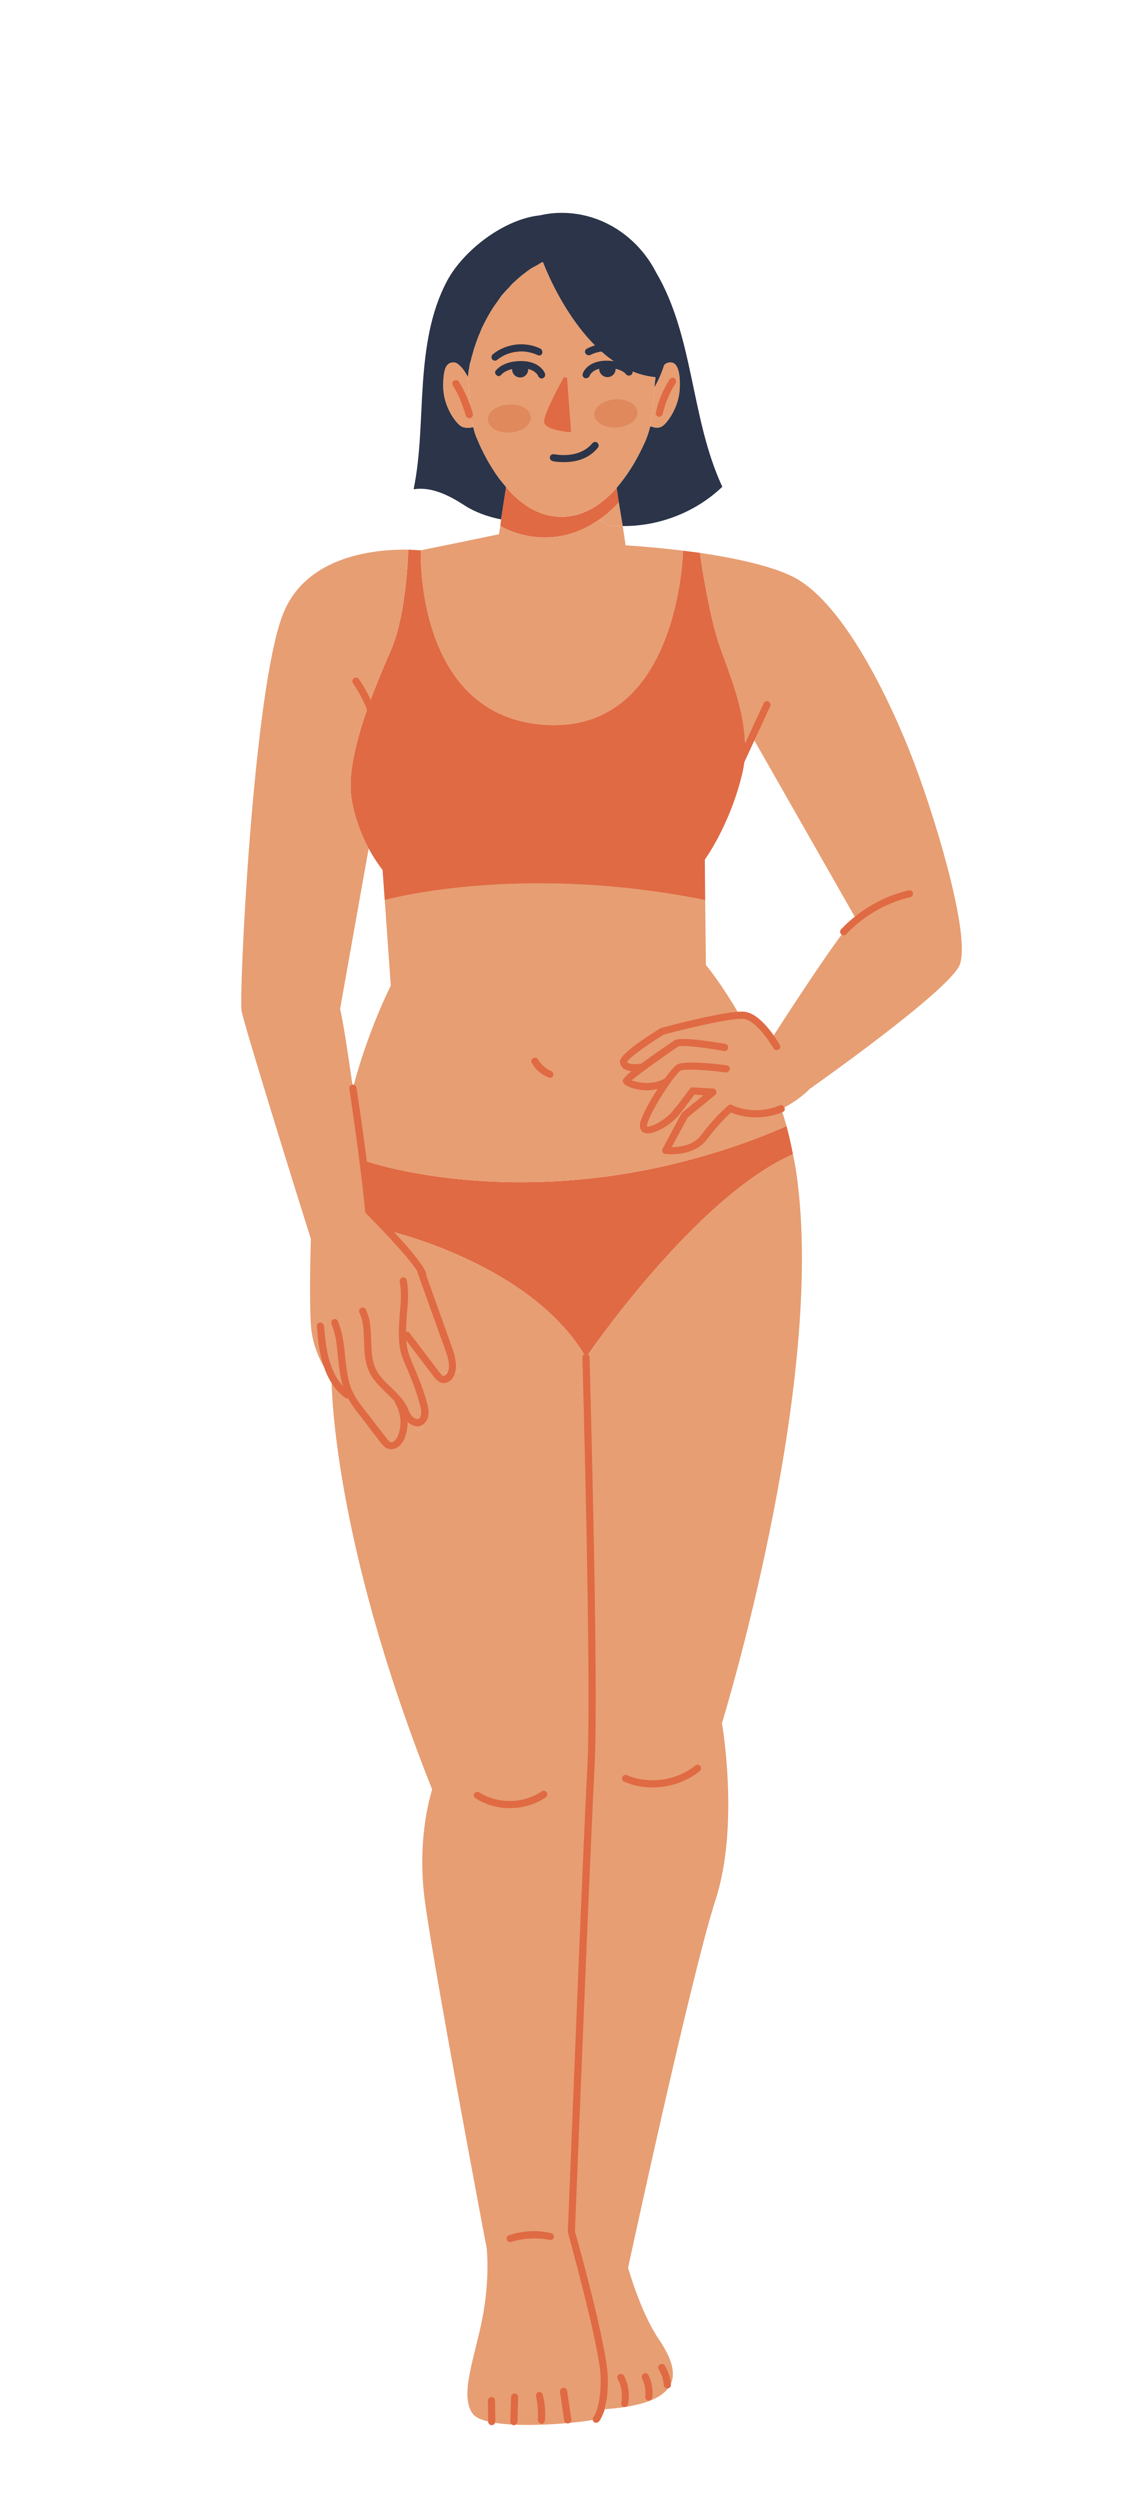 <svg version="1.2" xmlns="http://www.w3.org/2000/svg" viewBox="0 0 320 700" width="320" height="700">
	<title>8440513-ai</title>
	<style>
		.s0 { fill: #e06a43 } 
		.s1 { fill: #e79e73 } 
		.s2 { fill: #2b3448 } 
		.s3 { fill: #000000 } 
		.s4 { fill: #df895d } 
	</style>
	<g id="feminino">
		<g id="&lt;Group&gt;">
			<g id="&lt;Group&gt;">
				<path id="&lt;Path&gt;" class="s0" d="m172.8 136.6l0.6 4.1q-2.7 2.9-5.5 4.8c-14.4 10.1-27.7 1.8-27.7 1.8l0.2-1.9 1.4-9c3.8 4.5 8.8 8.1 15 8.3q0.3 0 0.6 0 0.3 0 0.6 0c6-0.2 11-3.8 14.8-8.1z"/>
			</g>
			<g id="&lt;Group&gt;">
				<path id="&lt;Path&gt;" class="s1" d="m218.9 310.5c-4 1.7-9 2.6-14.2-0.2l-6.8 4.7c0 0-3.2 7-7.7 7.9-1.2 0.2-2.4 0-3.7-0.8l6.9-11.1 8.3-6.7-7.6 1.2c0 0-8.4 13.5-13.6 9.8l6-11.5c0 0-6.8 3.2-10.1-0.3l3.6-4.4c0 0-3.8 1.3-5.3-1.8l10.9-8.6c0 0 16.4-4.5 21.6-4.5q0.9-0.1 1.3 0.1c2.7 1.1 7.8 6.4 7.8 6.4 0 0 21-32.8 23.5-33.5l-29.3-51.4-0.9 3.7h-0.8c0-11.3-5-22.1-7.5-29.6-2.6-8-4.7-21.5-5.2-25.1 10 1.5 21.1 3.8 27.2 7.3 13 7.5 25.5 32.2 32.9 51.6 7.3 19.5 15.7 49.2 12.7 56.5-3 7.3-42 34.7-42 34.7 0 0-3.2 3.4-8 5.6z"/>
			</g>
			<g id="&lt;Group&gt;">
				<path id="&lt;Path&gt;" class="s0" d="m220.4 315.3q1 3.8 1.8 7.9c-27.5 12.1-58 56.9-58 56.9-15.6-26.8-56.7-35.8-56.7-35.8-2.3-2.1-4-3.6-4-3.6-0.4-3-1.1-8.6-1.9-15.3l1.2-0.2c0 0 37.4 13 88 0.2 9.5-2.4 19.4-5.6 29.6-10.1z"/>
			</g>
			<g id="&lt;Group&gt;">
				<path id="&lt;Path&gt;" class="s1" d="m223.6 331.9c7 58.9-21.3 150.6-21.3 150.6 0 0 5 28.6-1.8 49.5-6.8 20.9-24.5 103-24.5 103 0 0 3.4 12.2 8.4 19.7 5 7.4 10.2 18.2-14.9 19.9 0.9-2.8 0.3-6.9-0.2-9-0.7-3.3-9.2-40.6-9.2-40.6 0 0 4.6-123.4 5.5-130.2 0.9-6.8-1.4-114.7-1.4-114.7 0 0 30.5-44.8 58-56.9q0.9 4.2 1.4 8.7z"/>
			</g>
			<g id="&lt;Group&gt;">
				<path id="&lt;Path&gt;" class="s1" d="m220.4 315.3c-10.2 4.5-20.1 7.7-29.6 10.1-50.6 12.8-88.1-0.2-88.1-0.2l-1.1 0.2c-0.8-6.4-1.8-13.8-2.7-20.7 4.2-16.2 10.6-28.7 10.6-28.7l-1.7-24.1c0 0 37.5-10.4 89.8 0l0.2 18.3c0 0 4.3 5.1 9.4 14 7.3 9.5 11.7 26.3 11.7 26.3q0.8 2.3 1.5 4.8z"/>
			</g>
			<g id="&lt;Group&gt;">
				<path id="&lt;Path&gt;" class="s1" d="m175.3 152.7c0 0 7.1 0.4 16.1 1.5 0 0-1 50.7-38.2 48.8-37.1-2-35.3-48.9-35.3-48.9 0.6-0.1 21.9-4.5 21.9-4.5l0.4-2.3c0 0 13.3 8.3 27.7-1.8l2.8 1.6q1.9 0.2 3.8 0.2z"/>
			</g>
			<g id="&lt;Group&gt;">
				<path id="&lt;Path&gt;" class="s1" d="m173.4 140.7l1.1 6.6q-1.9 0-3.8-0.2l-2.8-1.6q2.8-1.9 5.5-4.8z"/>
			</g>
			<g id="&lt;Group&gt;">
				<path id="&lt;Path&gt;" class="s0" d="m103.3 237.6c-1.8-3.3-3.7-7.9-4.7-13.3-2.3-11.8 6.6-32.2 11-42.4 4.4-10.1 4.8-28 4.8-28 2.1 0.1 3.4 0.2 3.5 0.2 0 0-1.8 46.9 35.3 48.9 37.2 1.9 38.2-48.8 38.2-48.8q2.3 0.3 4.7 0.6c0.5 3.6 2.6 17.1 5.2 25.1 2.5 7.5 7.5 18.3 7.5 29.6 0 2.6-0.3 5.2-1 7.9-3.5 14-10.3 23.3-10.3 23.3l0.1 11.3c-52.3-10.5-89.8 0-89.8 0l-0.6-8.4c0 0-1.8-2.2-3.9-6z"/>
			</g>
			<g id="&lt;Group&gt;">
				<path id="&lt;Path&gt;" class="s1" d="m188.6 101.6c1.2 0.5 2 2.4 1.9 6.7-0.1 5.6-3.4 9.9-4.7 10.9-1.4 1.1-3.1 0.3-3.1 0.3l-0.5-0.1q0.4-1.6 0.5-3.2c0.3-2.3 0.5-5.3 0.7-7.8 1.1-1.9 2-4 2.7-6.2 0.4-0.4 0.8-0.6 1.3-0.7q0.6-0.1 1.2 0.1z"/>
			</g>
			<g id="&lt;Group&gt;">
				<path id="&lt;Path&gt;" class="s1" d="m141.8 136.4q-0.9-1.1-1.8-2.2c-2.9-3.9-5-8.1-6.2-11q-0.8-1.7-1.2-3.6-0.5-1.7-0.6-3.4c-0.3-2.7-0.5-5.4-0.7-7.8q-0.1-1.7-0.2-3 0-0.2 0.1-0.5 0-0.1 0-0.3 0.1-0.3 0.1-0.8 0.1-0.4 0.2-0.9 0-0.1 0-0.2 0.1-0.2 0.2-0.5 0.2-1 0.5-2.4 0.1-0.3 0.2-0.6 0.2-0.7 0.4-1.5 0.4-1.1 0.8-2.3 0.3-0.8 0.6-1.6 0.4-0.8 0.7-1.7c0.9-1.9 2-4 3.3-6q0.6-0.9 1.2-1.7 0.6-0.9 1.3-1.7 1-1.3 2.2-2.5 0.3-0.4 0.7-0.8 1.3-1.2 2.6-2.3 0.7-0.5 1.3-1 0.7-0.5 1.4-1 0.8-0.4 1.5-0.8 0.8-0.5 1.5-0.9 0 0 0.2 0 0 0 0.1 0.1c0 0 11 30.1 31.4 32.1h0.1c-0.1 0.7-0.2 1.7-0.3 2.8-0.2 2.5-0.4 5.5-0.7 7.8q-0.1 1.6-0.5 3.2-0.5 2.1-1.3 4c-1.3 2.9-3.3 7-6.2 10.8q-0.9 1.2-1.9 2.4c-3.8 4.3-8.8 7.9-14.8 8.1q-0.3 0-0.6 0-0.3 0-0.6 0c-6.2-0.2-11.2-3.8-15-8.3z"/>
			</g>
			<g id="&lt;Group&gt;">
				<path id="&lt;Path&gt;" class="s1" d="m169.3 665.6c0.5 2.1 1.1 6.2 0.2 9-0.4 1.4-1.1 2.5-2.4 2.8-4 1.1-31 3.7-34.7-1.6-3.7-5.2 0.7-15.9 2.8-26.8 2.1-10.9 1.2-19.3 1.2-19.3 0 0-15.4-81.3-17.5-98.6-2.1-17.4 2.2-30 2.2-30-28.6-71.9-28.2-115.2-28.2-115.2 0 0 1.2 3.4 5.4 5.6 0 0 9.1 11.7 11.9 13.5 2.8 1.8 4.2-6.8 0.8-12.1l6.4 7.9c0 0 4.6-3.6 1.6-9.2-3-5.7-5.6-12.5-5.6-12.5l0.5-5.2c0 0 3.7 6.2 7.5 9.1 3.8 2.9 7.8 0.7 7.8 0.7 0 0-5.1-5.9-5.1-7.6 0-1.8-4.3-15.2-5.6-19.3-0.9-2.7-6.9-8.6-11-12.5 0 0 41.1 9 56.7 35.8 0 0 2.3 107.9 1.4 114.7-0.9 6.8-5.5 130.2-5.5 130.2 0 0 8.5 37.3 9.2 40.6z"/>
			</g>
			<g id="&lt;Group&gt;">
				<path id="&lt;Path&gt;" class="s2" d="m202.4 136.3c-7.4 7.1-17.7 11.1-27.9 11l-1.1-6.6-0.6-4.1q1-1.2 1.9-2.4c2.9-3.8 4.9-7.9 6.2-10.8q0.8-1.9 1.3-4l0.5 0.1c0 0 1.7 0.8 3.1-0.3 1.3-1 4.6-5.3 4.7-10.9 0.1-4.3-0.7-6.2-1.9-6.7q-0.6-0.2-1.2-0.1c-0.5 0.1-0.9 0.3-1.3 0.7-0.7 2.2-1.6 4.3-2.7 6.2 0.1-1.1 0.2-2.1 0.3-2.8h-0.1c-20.4-2-31.4-32.1-31.4-32.1q-0.2-0.1-0.2-0.1 0 0-0.1 0-0.7 0.4-1.5 0.9-0.7 0.4-1.5 0.8-0.7 0.5-1.4 1-0.6 0.5-1.3 1-1.3 1.1-2.6 2.3-0.4 0.4-0.7 0.8-1.2 1.2-2.2 2.4-0.7 0.9-1.3 1.8-0.6 0.8-1.2 1.7c-1.3 2-2.4 4.1-3.3 6q-0.3 0.9-0.7 1.7-0.3 0.8-0.6 1.6-0.4 1.2-0.8 2.3-0.2 0.8-0.4 1.5-0.1 0.3-0.2 0.6-0.3 1.4-0.6 2.4 0 0.3-0.1 0.5 0 0.1 0 0.2-0.1 0.5-0.2 0.9 0 0.5-0.1 0.8 0 0.2 0 0.3-0.1 0.3-0.1 0.5 0 0.2 0 0.2c0 0-1.1-2.3-2.5-3.4-0.4-0.4-0.8-0.6-1.2-0.7-1-0.1-1.9 0.2-2.5 1.4-0.5 1.1-0.7 2.8-0.7 5.4 0.1 5.6 3.4 9.9 4.8 10.9 1 0.8 2.7 0.6 3.6 0.4q0.4 1.9 1.2 3.6c1.2 2.9 3.3 7.1 6.2 11q0.9 1.1 1.8 2.2l-1.4 9h-0.2c-3.5-0.7-7.1-2-9.9-3.8-4.3-2.8-9.3-5.4-14.4-4.6 2-9.8 1.9-19.8 2.6-29.7 0.7-9.9 2.1-19.9 6.8-28.7 4.7-8.7 16.1-17.3 26-18.3q0 0 0 0 3-0.7 6.1-0.7c11.3 0 21.3 6.7 26.4 16.6 10.7 18.1 9.7 41 18.6 60.1z"/>
			</g>
			<g id="&lt;Group&gt;">
				<path id="&lt;Path&gt;" class="s1" d="m124.9 102.9c0.6-1.2 1.5-1.5 2.5-1.4 0.4 0.1 0.8 0.3 1.2 0.7 1.4 1.1 2.5 3.4 2.5 3.4q0 0 0-0.2 0-0.2 0.1-0.5-0.1 0.3-0.1 0.5 0.1 1.3 0.2 3c0.2 2.4 0.4 5.1 0.7 7.8q0.1 1.7 0.6 3.4c-0.9 0.2-2.6 0.4-3.6-0.4-1.4-1-4.7-5.3-4.8-10.9 0-2.6 0.2-4.3 0.7-5.4z"/>
			</g>
			<g id="&lt;Group&gt;">
				<path id="&lt;Path&gt;" class="s1" d="m103.5 340.7c0 0 1.7 1.5 4 3.6 4.1 3.9 10.1 9.8 11 12.5 1.3 4.1 5.6 17.5 5.6 19.3 0 1.7 5.1 7.6 5.1 7.6 0 0-4 2.2-7.8-0.7-3.8-2.9-7.5-9.1-7.5-9.1l-0.5 5.2c0 0 2.6 6.8 5.6 12.5 3 5.6-1.6 9.2-1.6 9.2l-6.4-7.9c3.4 5.3 2 13.9-0.8 12.1-2.8-1.8-11.9-13.5-11.9-13.5-4.2-2.2-5.4-5.6-5.4-5.6 0 0-5.3-6.2-5.8-15.1-0.5-8.6 0-23.1 0-23.9-3.9-12.3-18.7-59.9-19.4-63.8-0.8-4.4 3.2-89.4 11.5-110.9 6.6-17.2 27.1-18.4 35.2-18.3 0 0-0.4 17.9-4.8 28-4.4 10.2-13.3 30.6-11 42.4 1 5.4 2.9 10 4.7 13.3l-8 44.9c0.9 3.8 2.2 12.5 3.6 22.2 0.9 6.9 1.9 14.3 2.7 20.7 0.8 6.7 1.5 12.3 1.9 15.3z"/>
			</g>
			<g id="&lt;Group&gt;">
				<path id="&lt;Path&gt;" class="s3" d="m125.3 102.8h2z"/>
			</g>
			<g id="&lt;Group&gt;">
				<path id="&lt;Path&gt;" class="s0" d="m160 120.6c0.1 0.2-0.2 0.4-0.6 0.4-1.7-0.2-6.5-0.8-6.9-2.7-0.4-1.7 3.6-9.2 5.4-12.5 0.2-0.3 1-0.2 1 0.2z"/>
			</g>
			<g id="&lt;Group&gt;">
				<path id="&lt;Path&gt;" class="s2" d="m151.8 106c-0.4 0-0.8-0.3-1-0.7 0-0.1-0.9-2.2-4.8-2.2q0 0 0 0c-4.1 0-5.4 1.7-5.5 1.8-0.3 0.4-0.9 0.6-1.3 0.2-0.5-0.3-0.6-0.9-0.3-1.3 0.1-0.1 1.9-2.7 7.1-2.7q0 0 0 0c5.4 0 6.7 3.4 6.7 3.5 0.2 0.6-0.1 1.1-0.6 1.3q-0.2 0.1-0.3 0.1z"/>
			</g>
			<g id="&lt;Group&gt;">
				<path id="&lt;Path&gt;" class="s2" d="m138.7 101c-0.3 0-0.6-0.2-0.8-0.4-0.3-0.4-0.2-1.1 0.2-1.4 1.8-1.5 4.1-2.4 6.4-2.7 2.4-0.3 4.8 0.1 6.9 1.1 0.5 0.3 0.7 0.9 0.5 1.4-0.2 0.5-0.8 0.7-1.3 0.4-1.8-0.8-3.9-1.2-5.8-0.9-2 0.2-3.9 1-5.4 2.2q-0.3 0.3-0.7 0.3z"/>
			</g>
			<g id="&lt;Group&gt;">
				<path id="&lt;Path&gt;" class="s2" d="m147.7 102.2c0.4 0.1 0.3 0.8 0.3 1.2 0 1.3-1 2.3-2.2 2.3-1.3 0-2.3-1-2.3-2.3q0-0.6 0.3-1.1c0 0 2.2-0.6 3.9-0.1z"/>
			</g>
			<g id="&lt;Group&gt;">
				<path id="&lt;Path&gt;" class="s2" d="m164.2 105.9q-0.2 0-0.3 0c-0.5-0.2-0.8-0.8-0.6-1.3 0-0.1 1.2-3.6 6.7-3.6q0 0 0 0c5.2 0 7 2.5 7.1 2.6 0.3 0.5 0.2 1.1-0.3 1.4-0.4 0.3-1.1 0.2-1.4-0.2 0-0.1-1.4-1.8-5.4-1.8q0 0 0 0c-4 0-4.8 2.2-4.8 2.3-0.2 0.4-0.6 0.6-1 0.6z"/>
			</g>
			<g id="&lt;Group&gt;">
				<path id="&lt;Path&gt;" class="s2" d="m177.2 100.8q-0.3 0-0.6-0.2c-1.6-1.2-3.5-2-5.4-2.2-2-0.2-4.1 0.1-5.8 1-0.5 0.2-1.1 0-1.4-0.5-0.2-0.5 0-1.1 0.5-1.3 2.1-1.1 4.5-1.5 6.9-1.2 2.3 0.2 4.6 1.2 6.4 2.6 0.5 0.4 0.5 1 0.2 1.4-0.2 0.3-0.5 0.4-0.8 0.4z"/>
			</g>
			<g id="&lt;Group&gt;">
				<path id="&lt;Path&gt;" class="s2" d="m172.2 102.2c0.3 0.2 0.3 0.7 0.3 1.1 0 1.3-1 2.3-2.3 2.3-1.2 0-2.3-1-2.3-2.3q0-0.6 0.4-1.2c0 0 3-0.6 3.9 0.1z"/>
			</g>
			<g id="&lt;Group&gt;">
				<path id="&lt;Path&gt;" class="s4" d="m148.7 116.8c0.2 2.2-2.4 4.1-5.7 4.3-3.4 0.2-6.2-1.4-6.3-3.5-0.2-2.2 2.4-4.1 5.7-4.3 3.4-0.3 6.2 1.3 6.3 3.5z"/>
			</g>
			<g id="&lt;Group&gt;">
				<path id="&lt;Path&gt;" class="s4" d="m178.6 115.4c0.2 2.1-2.4 4.1-5.8 4.3-3.3 0.2-6.1-1.4-6.3-3.5-0.1-2.2 2.5-4.1 5.8-4.4 3.4-0.2 6.2 1.4 6.3 3.6z"/>
			</g>
			<g id="&lt;Group&gt;">
				<path id="&lt;Path&gt;" class="s0" d="m131.5 117.1c-0.4 0-0.8-0.3-1-0.7-0.8-3-2-5.8-3.6-8.5-0.3-0.4-0.2-1 0.3-1.3 0.5-0.3 1.1-0.2 1.4 0.3 1.7 2.8 3 5.8 3.9 8.9 0.1 0.6-0.2 1.1-0.7 1.3q-0.2 0-0.3 0z"/>
			</g>
			<g id="&lt;Group&gt;">
				<path id="&lt;Path&gt;" class="s0" d="m184.7 116.7q-0.1 0-0.2 0c-0.5-0.2-0.9-0.7-0.7-1.2 0.7-3.3 2-6.4 3.8-9.2 0.3-0.5 0.9-0.7 1.4-0.4 0.4 0.3 0.6 0.9 0.3 1.4-1.7 2.7-2.9 5.6-3.6 8.6-0.1 0.5-0.5 0.8-1 0.8z"/>
			</g>
			<g id="&lt;Group&gt;">
				<path id="&lt;Path&gt;" class="s2" d="m158 129.4c-1.8 0-3-0.2-3.1-0.3-0.6-0.1-0.9-0.6-0.8-1.2 0.1-0.5 0.7-0.8 1.2-0.7 0.1 0 6.9 1.5 10.7-3.1 0.4-0.4 1-0.5 1.4-0.1 0.4 0.4 0.5 1 0.1 1.4-2.8 3.4-6.7 4-9.5 4z"/>
			</g>
			<g id="&lt;Group&gt;">
				<path id="&lt;Path&gt;" class="s0" d="m118.5 357.8c-0.4 0-0.8-0.3-1-0.7-0.8-2.6-9.4-11.8-14.9-17.3q-0.3-0.3-0.3-0.6c-1.1-12.6-4.4-34.1-4.4-34.3-0.1-0.6 0.3-1.1 0.8-1.2 0.6-0.1 1.1 0.3 1.2 0.9 0 0.2 3.3 21.3 4.4 34 2.3 2.3 13.9 14.1 15.1 17.9 0.2 0.5-0.1 1.1-0.6 1.2q-0.2 0.1-0.3 0.1z"/>
			</g>
			<g id="&lt;Group&gt;">
				<path id="&lt;Path&gt;" class="s0" d="m124.3 387.3q-0.4 0-0.9-0.2c-0.7-0.3-1.2-0.9-1.6-1.3l-8.6-11.3c-0.3-0.4-0.2-1.1 0.2-1.4 0.4-0.3 1.1-0.3 1.4 0.2l8.6 11.3c0.2 0.2 0.5 0.6 0.7 0.7 0.5 0.1 1.1-0.5 1.4-1.1 0.7-1.8 0.1-3.9-0.7-6.1l-7.7-21.5c-0.2-0.5 0.1-1.1 0.6-1.3 0.5-0.2 1.1 0.1 1.3 0.6l7.7 21.5c0.8 2.5 1.6 5.1 0.6 7.6-0.5 1.3-1.7 2.3-3 2.3z"/>
			</g>
			<g id="&lt;Group&gt;">
				<path id="&lt;Path&gt;" class="s0" d="m117 399.4c-1.3 0-2.4-0.8-3.1-1.6-0.6-0.7-1-1.5-1.3-2.3q-0.2-0.5-0.5-0.9c-0.9-1.8-2.4-3.2-4-4.7-1.6-1.6-3.3-3.2-4.4-5.3-1.5-2.8-1.6-6-1.7-9-0.1-2.9-0.1-5.6-1.3-8-0.2-0.5 0-1.1 0.5-1.4 0.5-0.2 1.1 0 1.3 0.5 1.4 2.8 1.4 5.8 1.5 8.8 0.1 3 0.2 5.8 1.5 8.2 0.9 1.8 2.4 3.2 4 4.7 1.6 1.6 3.3 3.2 4.4 5.2q0.3 0.5 0.5 1.1c0.3 0.7 0.6 1.3 1 1.8 0.5 0.6 1.3 1 1.9 0.8 0.9-0.4 0.8-2.1 0.5-3.4-0.7-2.9-1.7-5.7-2.8-8.4q-0.3-0.8-0.6-1.5c-0.8-1.8-1.7-3.7-2.2-5.8-0.7-3.4-0.4-6.9-0.2-10.2 0.3-3.2 0.6-6.2 0-9.1-0.1-0.5 0.3-1.1 0.8-1.2 0.6-0.1 1.1 0.3 1.2 0.8 0.6 3.2 0.3 6.5 0 9.6-0.2 3.4-0.5 6.6 0.2 9.7 0.4 1.8 1.2 3.6 2 5.4q0.3 0.7 0.6 1.5c1.2 2.8 2.2 5.7 3 8.7 0.7 2.8 0.1 4.9-1.7 5.7q-0.6 0.3-1.1 0.3z"/>
			</g>
			<g id="&lt;Group&gt;">
				<path id="&lt;Path&gt;" class="s0" d="m109.7 405.8q-0.4 0-0.9-0.1c-1-0.3-1.6-1.1-2.1-1.7l-5.5-7.2c-1.6-2-3.2-4.1-4.3-6.5-1.5-3.3-1.8-6.8-2.2-10.3-0.3-3.3-0.6-6.4-1.8-9.2-0.2-0.6 0-1.1 0.5-1.4 0.6-0.2 1.1 0.1 1.3 0.6 1.3 3.1 1.7 6.5 2 9.8 0.4 3.5 0.7 6.7 2 9.7 1 2.2 2.6 4.2 4.1 6.1l5.5 7.1c0.4 0.5 0.8 1 1.1 1.1 0.9 0.3 1.9-1 2.2-2 1.1-2.9 0.7-6.2-0.8-8.8-0.3-0.5-0.1-1.1 0.3-1.4 0.5-0.3 1.1-0.1 1.4 0.4 1.9 3.1 2.2 7 1 10.4-0.6 1.8-2.1 3.4-3.8 3.4z"/>
			</g>
			<g id="&lt;Group&gt;">
				<path id="&lt;Path&gt;" class="s0" d="m97.5 391.6q-0.3 0-0.6-0.1c-3.6-2.5-5.4-6.4-6.3-9.3-1.2-3.5-1.5-7.2-1.8-10.8-0.1-0.5 0.3-1 0.9-1.1 0.5 0 1 0.4 1.1 1 0.3 3.4 0.6 7 1.7 10.3 0.8 2.6 2.4 6 5.5 8.2 0.5 0.3 0.6 1 0.3 1.4-0.2 0.3-0.5 0.4-0.8 0.4z"/>
			</g>
			<g id="&lt;Group&gt;">
				<path id="&lt;Path&gt;" class="s0" d="m167.1 678.4q-0.4 0-0.7-0.2c-0.4-0.4-0.4-1-0.1-1.4 0 0 2.2-2.8 2-11.2-0.3-8.9-9.1-40-9.1-40.3q-0.1-0.2-0.1-0.4c0.1-1 4.2-107.2 5.5-130.2 1.2-22.9-1.4-113.7-1.4-114.6 0-0.6 0.4-1 1-1 0.4 0 1 0.4 1 0.9 0 1 2.6 91.9 1.4 114.8-1.2 22.6-5.3 125.4-5.5 130.1 0.8 2.6 8.9 31.8 9.2 40.6 0.3 9.4-2.4 12.5-2.5 12.6-0.2 0.2-0.5 0.3-0.7 0.3z"/>
			</g>
			<g id="&lt;Group&gt;">
				<path id="&lt;Path&gt;" class="s0" d="m142.8 506.3c-3.3 0-6.7-0.9-9.6-2.8-0.4-0.3-0.6-0.9-0.3-1.3 0.3-0.5 1-0.6 1.4-0.3 5.2 3.3 12.4 3.2 17.5-0.3 0.4-0.3 1-0.2 1.4 0.3 0.3 0.4 0.2 1-0.3 1.4-2.9 2-6.5 3-10.1 3z"/>
			</g>
			<g id="&lt;Group&gt;">
				<path id="&lt;Path&gt;" class="s0" d="m182.9 500.5c-2.8 0-5.5-0.5-8-1.6-0.5-0.2-0.8-0.8-0.5-1.3 0.2-0.5 0.8-0.8 1.3-0.5 6.2 2.6 13.9 1.5 19.1-2.7 0.4-0.4 1.1-0.3 1.4 0.1 0.4 0.4 0.3 1.1-0.1 1.4-3.7 3-8.5 4.6-13.2 4.6z"/>
			</g>
			<g id="&lt;Group&gt;">
				<path id="&lt;Path&gt;" class="s0" d="m142.9 627.8c-0.4 0-0.8-0.3-0.9-0.7-0.2-0.5 0.1-1.1 0.6-1.2 3.8-1.3 7.9-1.5 11.8-0.6 0.6 0.1 0.9 0.6 0.8 1.2-0.1 0.5-0.7 0.8-1.2 0.7-3.6-0.7-7.3-0.5-10.8 0.6q-0.1 0-0.3 0z"/>
			</g>
			<g id="&lt;Group&gt;">
				<path id="&lt;Path&gt;" class="s0" d="m159.1 678.6c-0.5 0-0.9-0.3-1-0.8l-1.2-8.1c0-0.5 0.3-1 0.9-1.1 0.5-0.1 1 0.3 1.1 0.8l1.2 8.1c0.1 0.5-0.3 1-0.9 1.1q0 0-0.1 0z"/>
			</g>
			<g id="&lt;Group&gt;">
				<path id="&lt;Path&gt;" class="s0" d="m151.7 678.7q0 0 0 0c-0.6-0.1-1-0.6-1-1.1q0.2-3.3-0.5-6.6c-0.2-0.5 0.2-1 0.7-1.2 0.6-0.1 1.1 0.2 1.2 0.8 0.6 2.3 0.8 4.7 0.6 7.1 0 0.5-0.4 1-1 1z"/>
			</g>
			<g id="&lt;Group&gt;">
				<path id="&lt;Path&gt;" class="s0" d="m144 679.1q-0.1 0-0.1 0c-0.5-0.1-1-0.5-0.9-1.1l0.2-6.8c0-0.6 0.5-1 1-1 0.6 0 1 0.5 1 1l-0.2 6.9c-0.1 0.5-0.5 1-1 1z"/>
			</g>
			<g id="&lt;Group&gt;">
				<path id="&lt;Path&gt;" class="s0" d="m137.8 679.1c-0.6 0-1-0.5-1-1l-0.1-5.9c0-0.5 0.5-1 1-1 0.6 0 1 0.4 1 1l0.1 5.8c0 0.6-0.5 1.1-1 1.1q0 0 0 0z"/>
			</g>
			<g id="&lt;Group&gt;">
				<path id="&lt;Path&gt;" class="s0" d="m175 674q-0.1 0-0.2 0c-0.5-0.1-0.9-0.7-0.7-1.2 0.4-2.2 0.1-4.6-1-6.6-0.3-0.5-0.1-1.1 0.4-1.4 0.5-0.2 1.1 0 1.4 0.5 1.2 2.4 1.6 5.2 1.1 7.9-0.1 0.5-0.5 0.8-1 0.8z"/>
			</g>
			<g id="&lt;Group&gt;">
				<path id="&lt;Path&gt;" class="s0" d="m181.8 672.2q-0.1 0-0.2 0c-0.5-0.1-0.9-0.6-0.8-1.1 0.2-1.8-0.1-3.6-0.9-5.1-0.2-0.5 0-1.1 0.5-1.4 0.5-0.2 1.1 0 1.3 0.5 1 1.9 1.3 4.1 1.1 6.2-0.1 0.5-0.5 0.9-1 0.9z"/>
			</g>
			<g id="&lt;Group&gt;">
				<path id="&lt;Path&gt;" class="s0" d="m187 668.8c-0.5 0-0.9-0.4-1-0.9-0.1-1.6-0.6-3.1-1.4-4.4-0.3-0.5-0.2-1.1 0.3-1.4 0.5-0.3 1.1-0.2 1.4 0.3 0.9 1.6 1.6 3.4 1.7 5.3 0.1 0.5-0.3 1-0.9 1.1q0 0-0.1 0z"/>
			</g>
			<g id="&lt;Group&gt;">
				<path id="&lt;Path&gt;" class="s0" d="m236.4 261.9q-0.4 0-0.7-0.3c-0.4-0.4-0.4-1 0-1.4 5-5.3 11.7-9.2 18.9-10.9 0.5-0.1 1.1 0.2 1.2 0.7 0.1 0.6-0.2 1.1-0.7 1.2-6.8 1.6-13.2 5.3-18 10.4-0.2 0.2-0.4 0.3-0.7 0.3z"/>
			</g>
			<g id="&lt;Group&gt;">
				<path id="&lt;Path&gt;" class="s0" d="m207.4 214.6q-0.2 0-0.4-0.1c-0.5-0.3-0.7-0.9-0.5-1.4l7.5-16.2c0.2-0.5 0.8-0.7 1.3-0.5 0.5 0.3 0.8 0.9 0.5 1.4l-7.5 16.2c-0.1 0.3-0.5 0.6-0.9 0.6z"/>
			</g>
			<g id="&lt;Group&gt;">
				<path id="&lt;Path&gt;" class="s0" d="m104.3 201c-0.4 0-0.8-0.2-0.9-0.6-1-3.3-2.6-6.3-4.5-9.1-0.3-0.4-0.2-1.1 0.3-1.4 0.4-0.3 1.1-0.2 1.4 0.3 2 2.9 3.6 6.1 4.7 9.5 0.2 0.6-0.1 1.1-0.7 1.3q-0.1 0-0.3 0z"/>
			</g>
			<g id="&lt;Group&gt;">
				<path id="&lt;Path&gt;" class="s0" d="m154.1 301.8q-0.2 0-0.4-0.1c-2-0.8-3.7-2.2-4.7-4.1-0.3-0.4-0.1-1 0.4-1.3 0.4-0.3 1.1-0.1 1.3 0.3 0.9 1.5 2.2 2.6 3.7 3.3 0.5 0.2 0.8 0.8 0.6 1.3-0.2 0.4-0.5 0.6-0.9 0.6z"/>
			</g>
			<g id="&lt;Group&gt;">
				<path id="&lt;Path&gt;" class="s0" d="m177.9 300q-2.1 0-3.2-0.8c-0.5-0.4-0.9-1.1-1-1.8 0-0.6-0.2-2.3 11.4-9.5q0.1-0.1 0.3-0.1c0.7-0.2 18.6-5 23.2-4.5 4.8 0.5 9.4 8.4 9.9 9.3 0.3 0.5 0.1 1.1-0.4 1.3-0.4 0.3-1 0.2-1.3-0.3-1.3-2.2-5.2-7.9-8.4-8.3-3.4-0.4-17.2 3-22.4 4.4-4.7 2.9-9.9 6.6-10.3 7.7 0.1 0 0.1 0.1 0.2 0.2 0.6 0.4 2.1 0.5 4 0.2 0.6-0.1 1.1 0.3 1.2 0.9 0.1 0.5-0.3 1-0.8 1.1q-1.3 0.2-2.4 0.2z"/>
			</g>
			<g id="&lt;Group&gt;">
				<path id="&lt;Path&gt;" class="s0" d="m181.2 305.3c-2.4 0-4.5-0.7-5.6-1.3-0.4-0.2-1-0.6-1.1-1.3 0-0.5 0-1.6 14.5-11.4 1.6-1 9.6 0.2 14.2 1 0.6 0.1 0.9 0.6 0.8 1.2-0.1 0.5-0.6 0.9-1.1 0.8-5.4-1-11.8-1.7-12.8-1.3-3.3 2.2-10.9 7.6-13.1 9.5 1.6 0.6 5.6 1.5 9.1-0.4 0.4-0.3 1.1-0.1 1.3 0.4 0.3 0.4 0.1 1-0.4 1.3-1.9 1.1-3.9 1.5-5.8 1.5z"/>
			</g>
			<g id="&lt;Group&gt;">
				<path id="&lt;Path&gt;" class="s0" d="m188.2 323.2c-1 0-1.7-0.1-1.8-0.1-0.3 0-0.6-0.2-0.8-0.5-0.1-0.3-0.1-0.7 0.1-1l5.3-9.9q0.1-0.1 0.3-0.3l5.8-4.7-2.5-0.2c-0.7 0.9-2.2 3-4.5 5.9-2.3 2.7-7.5 5.9-9.8 4.7-0.5-0.3-1.4-1.1-0.8-3.1 1.3-4.4 8.1-14.6 10.2-15.9 2-1.2 11.2-0.2 13.9 0.2 0.6 0.1 1 0.6 0.9 1.1-0.1 0.5-0.6 0.9-1.1 0.9-5.3-0.7-11.7-1.1-12.7-0.5-1.6 1-8.1 10.7-9.3 14.8-0.2 0.6-0.1 0.8-0.1 0.8 0.7 0.4 4.8-1.4 7.2-4.3 3-3.6 4.7-6.2 4.8-6.2 0.2-0.3 0.5-0.5 0.9-0.4l5.6 0.3c0.4 0 0.8 0.3 0.9 0.7 0.1 0.4 0 0.8-0.3 1.1l-7.7 6.3-4.5 8.3q0 0 0 0c2.2 0 6.2-0.4 8.4-3.5 3.5-4.8 7.3-8 7.4-8.1 0.3-0.3 0.8-0.4 1.1-0.2 0.1 0.1 6.1 3.2 13.4 0.1 0.5-0.2 1.1 0.1 1.3 0.6 0.3 0.5 0 1.1-0.5 1.3-6.9 2.8-12.6 0.9-14.5 0.1-1.1 1-3.9 3.8-6.6 7.4-2.7 3.7-7.4 4.3-10 4.3z"/>
			</g>
		</g>
	</g>
</svg>